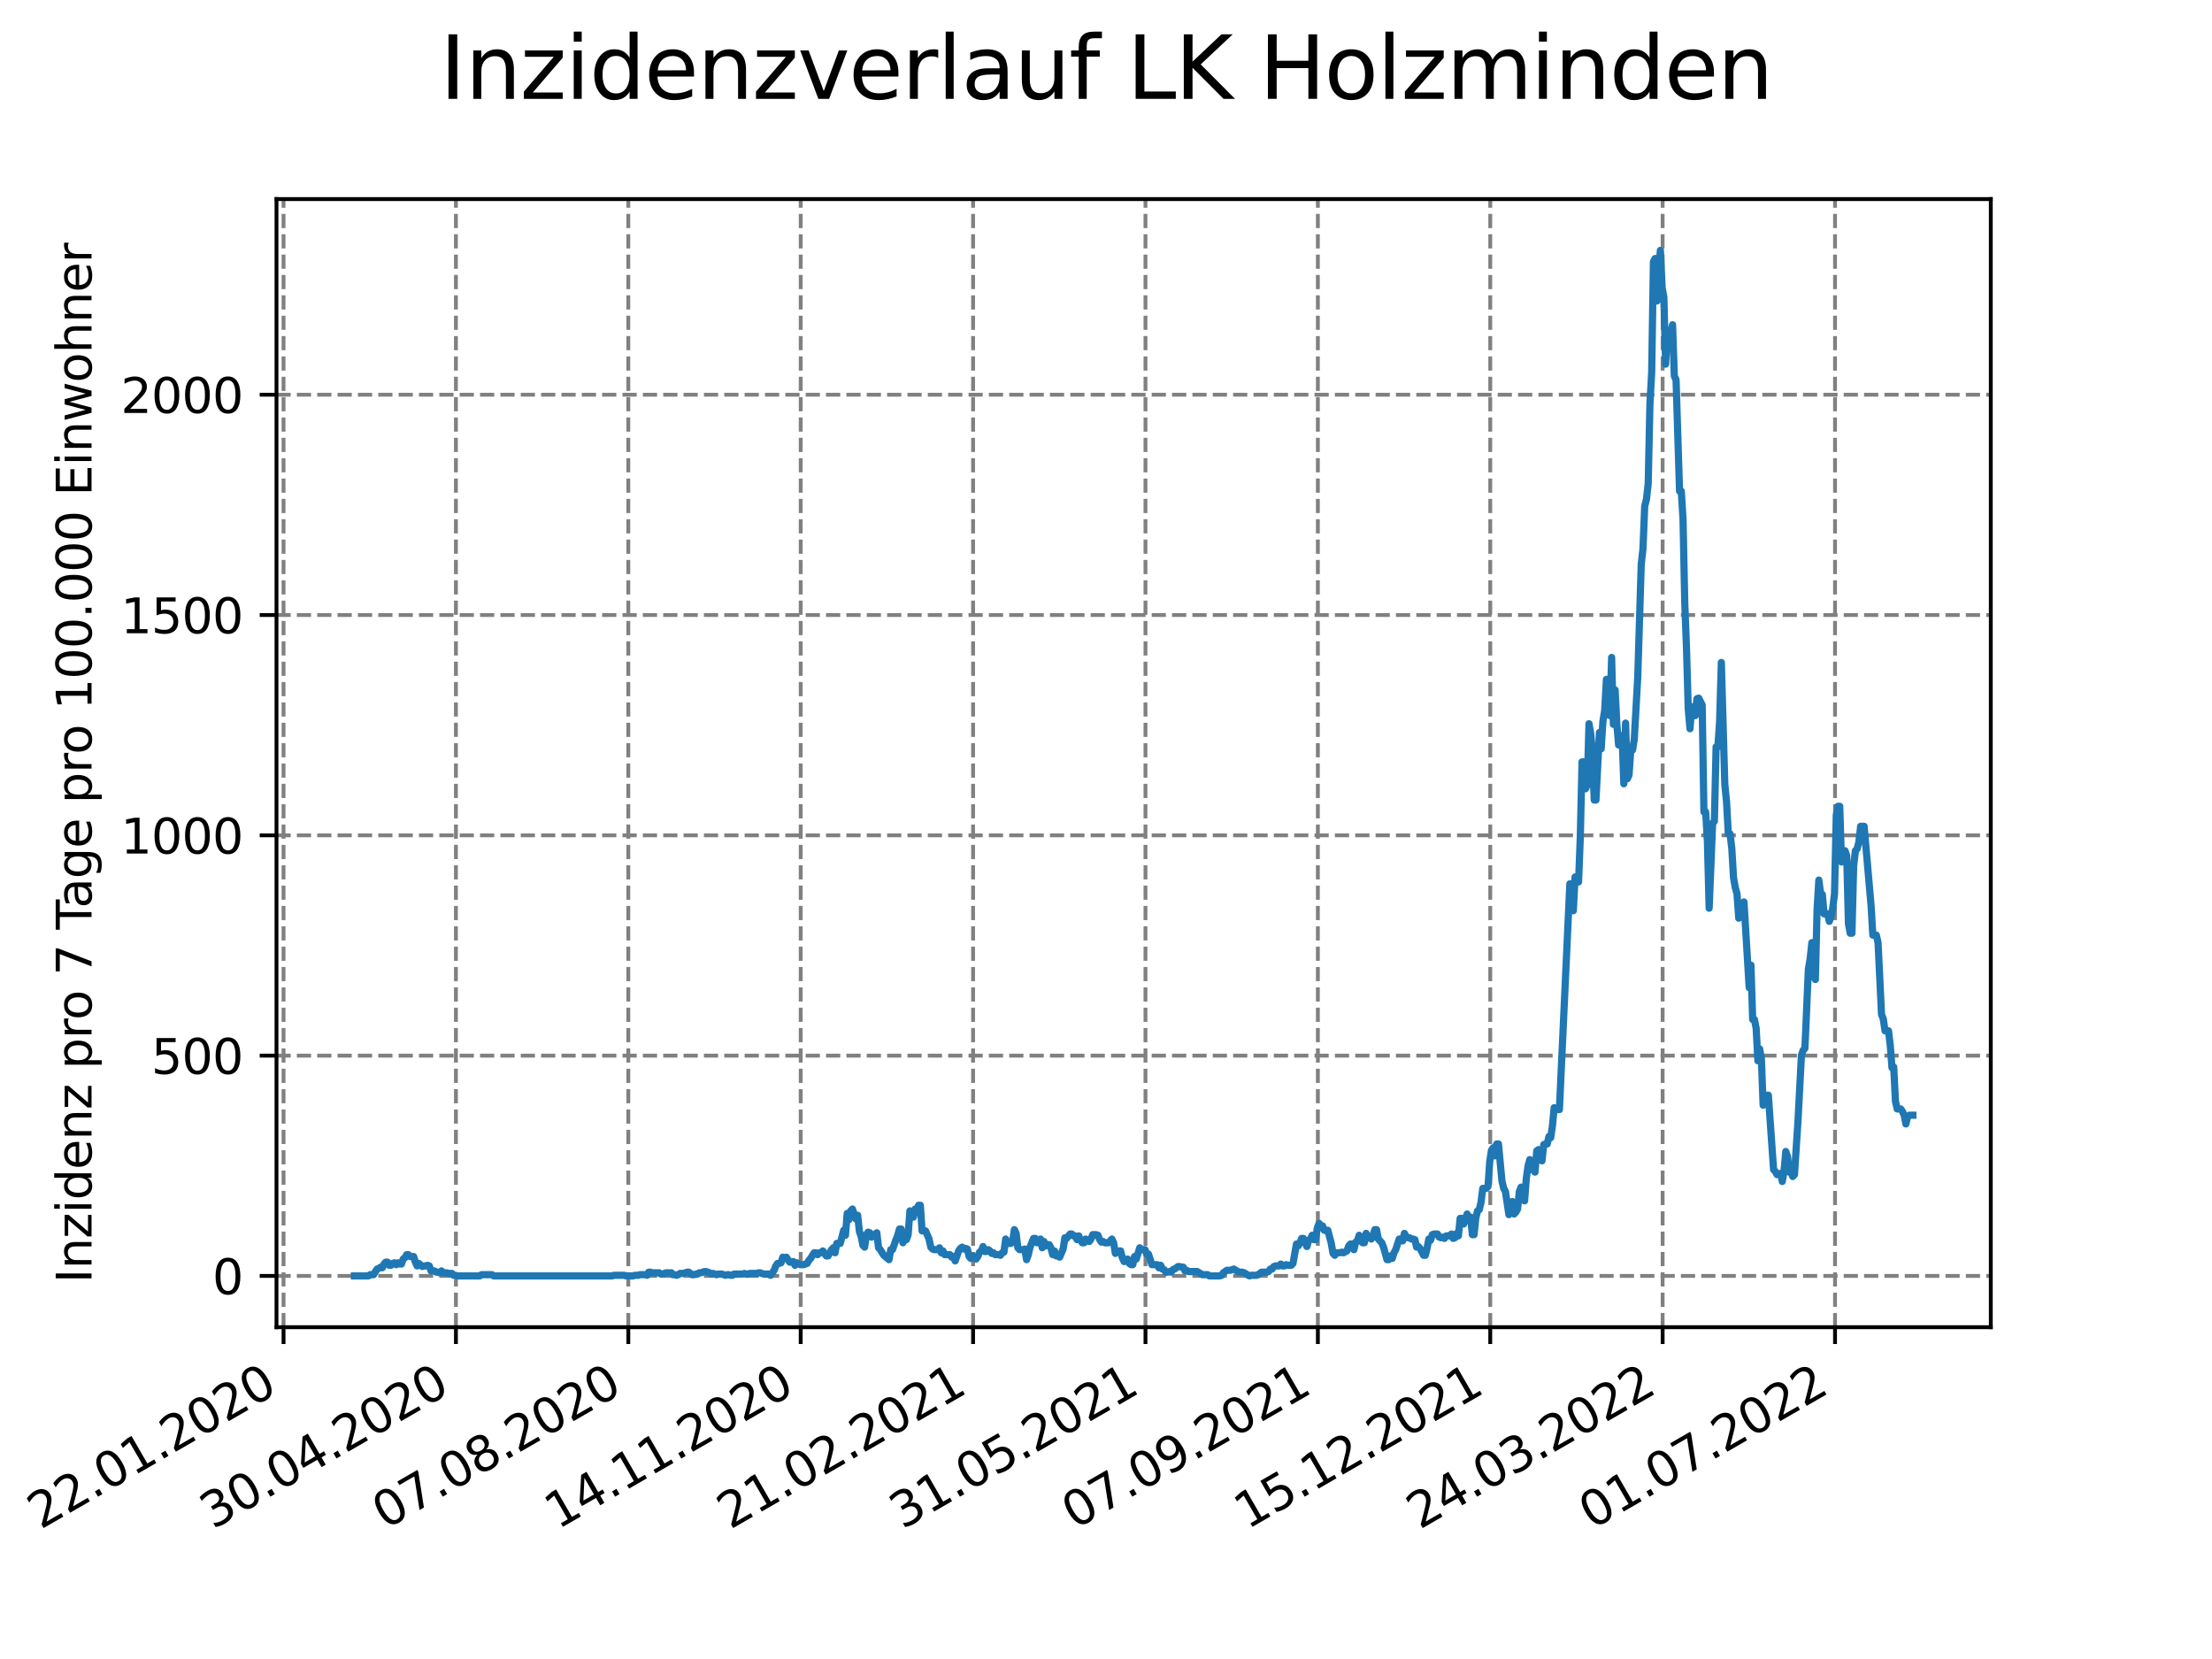 <?xml version="1.0" encoding="utf-8" standalone="no"?>
<!DOCTYPE svg PUBLIC "-//W3C//DTD SVG 1.1//EN"
  "http://www.w3.org/Graphics/SVG/1.1/DTD/svg11.dtd">
<svg xmlns:xlink="http://www.w3.org/1999/xlink" width="460.8pt" height="345.6pt" viewBox="0 0 460.8 345.6" xmlns="http://www.w3.org/2000/svg" version="1.1">
 <defs>
  <style type="text/css">*{stroke-linejoin: round; stroke-linecap: butt}</style>
 </defs>
 <g id="figure_1">
  <g id="patch_1">
   <path d="M 0 345.6 
L 460.8 345.6 
L 460.8 0 
L 0 0 
z
" style="fill: #ffffff"/>
  </g>
  <g id="axes_1">
   <g id="patch_2">
    <path d="M 57.6 276.48 
L 414.72 276.48 
L 414.72 41.472 
L 57.6 41.472 
z
" style="fill: #ffffff"/>
   </g>
   <g id="matplotlib.axis_1">
    <g id="xtick_1">
     <g id="line2d_1">
      <path d="M 59.066 276.48 
L 59.066 41.472 
" clip-path="url(#p70e7001f7c)" style="fill: none; stroke-dasharray: 2.96,1.28; stroke-dashoffset: 0; stroke: #808080; stroke-width: 0.8"/>
     </g>
     <g id="line2d_2">
      <defs>
       <path id="m2674a70d15" d="M 0 0 
L 0 3.5 
" style="stroke: #000000; stroke-width: 0.8"/>
      </defs>
      <g>
       <use xlink:href="#m2674a70d15" x="59.066" y="276.48" style="stroke: #000000; stroke-width: 0.8"/>
      </g>
     </g>
     <g id="text_1">
      <!-- 22.01.2020 -->
      <g transform="translate(8.441 318.689)rotate(-30)scale(0.1 -0.1)">
       <defs>
        <path id="DejaVuSans-32" d="M 1228 531 
L 3431 531 
L 3431 0 
L 469 0 
L 469 531 
Q 828 903 1448 1529 
Q 2069 2156 2228 2338 
Q 2531 2678 2651 2914 
Q 2772 3150 2772 3378 
Q 2772 3750 2511 3984 
Q 2250 4219 1831 4219 
Q 1534 4219 1204 4116 
Q 875 4013 500 3803 
L 500 4441 
Q 881 4594 1212 4672 
Q 1544 4750 1819 4750 
Q 2544 4750 2975 4387 
Q 3406 4025 3406 3419 
Q 3406 3131 3298 2873 
Q 3191 2616 2906 2266 
Q 2828 2175 2409 1742 
Q 1991 1309 1228 531 
z
" transform="scale(0.016)"/>
        <path id="DejaVuSans-2e" d="M 684 794 
L 1344 794 
L 1344 0 
L 684 0 
L 684 794 
z
" transform="scale(0.016)"/>
        <path id="DejaVuSans-30" d="M 2034 4250 
Q 1547 4250 1301 3770 
Q 1056 3291 1056 2328 
Q 1056 1369 1301 889 
Q 1547 409 2034 409 
Q 2525 409 2770 889 
Q 3016 1369 3016 2328 
Q 3016 3291 2770 3770 
Q 2525 4250 2034 4250 
z
M 2034 4750 
Q 2819 4750 3233 4129 
Q 3647 3509 3647 2328 
Q 3647 1150 3233 529 
Q 2819 -91 2034 -91 
Q 1250 -91 836 529 
Q 422 1150 422 2328 
Q 422 3509 836 4129 
Q 1250 4750 2034 4750 
z
" transform="scale(0.016)"/>
        <path id="DejaVuSans-31" d="M 794 531 
L 1825 531 
L 1825 4091 
L 703 3866 
L 703 4441 
L 1819 4666 
L 2450 4666 
L 2450 531 
L 3481 531 
L 3481 0 
L 794 0 
L 794 531 
z
" transform="scale(0.016)"/>
       </defs>
       <use xlink:href="#DejaVuSans-32"/>
       <use xlink:href="#DejaVuSans-32" x="63.623"/>
       <use xlink:href="#DejaVuSans-2e" x="127.246"/>
       <use xlink:href="#DejaVuSans-30" x="159.033"/>
       <use xlink:href="#DejaVuSans-31" x="222.656"/>
       <use xlink:href="#DejaVuSans-2e" x="286.279"/>
       <use xlink:href="#DejaVuSans-32" x="318.066"/>
       <use xlink:href="#DejaVuSans-30" x="381.689"/>
       <use xlink:href="#DejaVuSans-32" x="445.312"/>
       <use xlink:href="#DejaVuSans-30" x="508.936"/>
      </g>
     </g>
    </g>
    <g id="xtick_2">
     <g id="line2d_3">
      <path d="M 94.978 276.48 
L 94.978 41.472 
" clip-path="url(#p70e7001f7c)" style="fill: none; stroke-dasharray: 2.96,1.28; stroke-dashoffset: 0; stroke: #808080; stroke-width: 0.8"/>
     </g>
     <g id="line2d_4">
      <g>
       <use xlink:href="#m2674a70d15" x="94.978" y="276.48" style="stroke: #000000; stroke-width: 0.8"/>
      </g>
     </g>
     <g id="text_2">
      <!-- 30.04.2020 -->
      <g transform="translate(44.352 318.689)rotate(-30)scale(0.1 -0.1)">
       <defs>
        <path id="DejaVuSans-33" d="M 2597 2516 
Q 3050 2419 3304 2112 
Q 3559 1806 3559 1356 
Q 3559 666 3084 287 
Q 2609 -91 1734 -91 
Q 1441 -91 1130 -33 
Q 819 25 488 141 
L 488 750 
Q 750 597 1062 519 
Q 1375 441 1716 441 
Q 2309 441 2620 675 
Q 2931 909 2931 1356 
Q 2931 1769 2642 2001 
Q 2353 2234 1838 2234 
L 1294 2234 
L 1294 2753 
L 1863 2753 
Q 2328 2753 2575 2939 
Q 2822 3125 2822 3475 
Q 2822 3834 2567 4026 
Q 2313 4219 1838 4219 
Q 1578 4219 1281 4162 
Q 984 4106 628 3988 
L 628 4550 
Q 988 4650 1302 4700 
Q 1616 4750 1894 4750 
Q 2613 4750 3031 4423 
Q 3450 4097 3450 3541 
Q 3450 3153 3228 2886 
Q 3006 2619 2597 2516 
z
" transform="scale(0.016)"/>
        <path id="DejaVuSans-34" d="M 2419 4116 
L 825 1625 
L 2419 1625 
L 2419 4116 
z
M 2253 4666 
L 3047 4666 
L 3047 1625 
L 3713 1625 
L 3713 1100 
L 3047 1100 
L 3047 0 
L 2419 0 
L 2419 1100 
L 313 1100 
L 313 1709 
L 2253 4666 
z
" transform="scale(0.016)"/>
       </defs>
       <use xlink:href="#DejaVuSans-33"/>
       <use xlink:href="#DejaVuSans-30" x="63.623"/>
       <use xlink:href="#DejaVuSans-2e" x="127.246"/>
       <use xlink:href="#DejaVuSans-30" x="159.033"/>
       <use xlink:href="#DejaVuSans-34" x="222.656"/>
       <use xlink:href="#DejaVuSans-2e" x="286.279"/>
       <use xlink:href="#DejaVuSans-32" x="318.066"/>
       <use xlink:href="#DejaVuSans-30" x="381.689"/>
       <use xlink:href="#DejaVuSans-32" x="445.312"/>
       <use xlink:href="#DejaVuSans-30" x="508.936"/>
      </g>
     </g>
    </g>
    <g id="xtick_3">
     <g id="line2d_5">
      <path d="M 130.889 276.48 
L 130.889 41.472 
" clip-path="url(#p70e7001f7c)" style="fill: none; stroke-dasharray: 2.96,1.28; stroke-dashoffset: 0; stroke: #808080; stroke-width: 0.8"/>
     </g>
     <g id="line2d_6">
      <g>
       <use xlink:href="#m2674a70d15" x="130.889" y="276.48" style="stroke: #000000; stroke-width: 0.8"/>
      </g>
     </g>
     <g id="text_3">
      <!-- 07.08.2020 -->
      <g transform="translate(80.264 318.689)rotate(-30)scale(0.1 -0.1)">
       <defs>
        <path id="DejaVuSans-37" d="M 525 4666 
L 3525 4666 
L 3525 4397 
L 1831 0 
L 1172 0 
L 2766 4134 
L 525 4134 
L 525 4666 
z
" transform="scale(0.016)"/>
        <path id="DejaVuSans-38" d="M 2034 2216 
Q 1584 2216 1326 1975 
Q 1069 1734 1069 1313 
Q 1069 891 1326 650 
Q 1584 409 2034 409 
Q 2484 409 2743 651 
Q 3003 894 3003 1313 
Q 3003 1734 2745 1975 
Q 2488 2216 2034 2216 
z
M 1403 2484 
Q 997 2584 770 2862 
Q 544 3141 544 3541 
Q 544 4100 942 4425 
Q 1341 4750 2034 4750 
Q 2731 4750 3128 4425 
Q 3525 4100 3525 3541 
Q 3525 3141 3298 2862 
Q 3072 2584 2669 2484 
Q 3125 2378 3379 2068 
Q 3634 1759 3634 1313 
Q 3634 634 3220 271 
Q 2806 -91 2034 -91 
Q 1263 -91 848 271 
Q 434 634 434 1313 
Q 434 1759 690 2068 
Q 947 2378 1403 2484 
z
M 1172 3481 
Q 1172 3119 1398 2916 
Q 1625 2713 2034 2713 
Q 2441 2713 2670 2916 
Q 2900 3119 2900 3481 
Q 2900 3844 2670 4047 
Q 2441 4250 2034 4250 
Q 1625 4250 1398 4047 
Q 1172 3844 1172 3481 
z
" transform="scale(0.016)"/>
       </defs>
       <use xlink:href="#DejaVuSans-30"/>
       <use xlink:href="#DejaVuSans-37" x="63.623"/>
       <use xlink:href="#DejaVuSans-2e" x="127.246"/>
       <use xlink:href="#DejaVuSans-30" x="159.033"/>
       <use xlink:href="#DejaVuSans-38" x="222.656"/>
       <use xlink:href="#DejaVuSans-2e" x="286.279"/>
       <use xlink:href="#DejaVuSans-32" x="318.066"/>
       <use xlink:href="#DejaVuSans-30" x="381.689"/>
       <use xlink:href="#DejaVuSans-32" x="445.312"/>
       <use xlink:href="#DejaVuSans-30" x="508.936"/>
      </g>
     </g>
    </g>
    <g id="xtick_4">
     <g id="line2d_7">
      <path d="M 166.801 276.48 
L 166.801 41.472 
" clip-path="url(#p70e7001f7c)" style="fill: none; stroke-dasharray: 2.96,1.28; stroke-dashoffset: 0; stroke: #808080; stroke-width: 0.8"/>
     </g>
     <g id="line2d_8">
      <g>
       <use xlink:href="#m2674a70d15" x="166.801" y="276.48" style="stroke: #000000; stroke-width: 0.8"/>
      </g>
     </g>
     <g id="text_4">
      <!-- 14.11.2020 -->
      <g transform="translate(116.175 318.689)rotate(-30)scale(0.1 -0.1)">
       <use xlink:href="#DejaVuSans-31"/>
       <use xlink:href="#DejaVuSans-34" x="63.623"/>
       <use xlink:href="#DejaVuSans-2e" x="127.246"/>
       <use xlink:href="#DejaVuSans-31" x="159.033"/>
       <use xlink:href="#DejaVuSans-31" x="222.656"/>
       <use xlink:href="#DejaVuSans-2e" x="286.279"/>
       <use xlink:href="#DejaVuSans-32" x="318.066"/>
       <use xlink:href="#DejaVuSans-30" x="381.689"/>
       <use xlink:href="#DejaVuSans-32" x="445.312"/>
       <use xlink:href="#DejaVuSans-30" x="508.936"/>
      </g>
     </g>
    </g>
    <g id="xtick_5">
     <g id="line2d_9">
      <path d="M 202.712 276.48 
L 202.712 41.472 
" clip-path="url(#p70e7001f7c)" style="fill: none; stroke-dasharray: 2.96,1.28; stroke-dashoffset: 0; stroke: #808080; stroke-width: 0.8"/>
     </g>
     <g id="line2d_10">
      <g>
       <use xlink:href="#m2674a70d15" x="202.712" y="276.48" style="stroke: #000000; stroke-width: 0.8"/>
      </g>
     </g>
     <g id="text_5">
      <!-- 21.02.2021 -->
      <g transform="translate(152.087 318.689)rotate(-30)scale(0.1 -0.1)">
       <use xlink:href="#DejaVuSans-32"/>
       <use xlink:href="#DejaVuSans-31" x="63.623"/>
       <use xlink:href="#DejaVuSans-2e" x="127.246"/>
       <use xlink:href="#DejaVuSans-30" x="159.033"/>
       <use xlink:href="#DejaVuSans-32" x="222.656"/>
       <use xlink:href="#DejaVuSans-2e" x="286.279"/>
       <use xlink:href="#DejaVuSans-32" x="318.066"/>
       <use xlink:href="#DejaVuSans-30" x="381.689"/>
       <use xlink:href="#DejaVuSans-32" x="445.312"/>
       <use xlink:href="#DejaVuSans-31" x="508.936"/>
      </g>
     </g>
    </g>
    <g id="xtick_6">
     <g id="line2d_11">
      <path d="M 238.624 276.48 
L 238.624 41.472 
" clip-path="url(#p70e7001f7c)" style="fill: none; stroke-dasharray: 2.96,1.28; stroke-dashoffset: 0; stroke: #808080; stroke-width: 0.8"/>
     </g>
     <g id="line2d_12">
      <g>
       <use xlink:href="#m2674a70d15" x="238.624" y="276.48" style="stroke: #000000; stroke-width: 0.8"/>
      </g>
     </g>
     <g id="text_6">
      <!-- 31.05.2021 -->
      <g transform="translate(187.998 318.689)rotate(-30)scale(0.1 -0.1)">
       <defs>
        <path id="DejaVuSans-35" d="M 691 4666 
L 3169 4666 
L 3169 4134 
L 1269 4134 
L 1269 2991 
Q 1406 3038 1543 3061 
Q 1681 3084 1819 3084 
Q 2600 3084 3056 2656 
Q 3513 2228 3513 1497 
Q 3513 744 3044 326 
Q 2575 -91 1722 -91 
Q 1428 -91 1123 -41 
Q 819 9 494 109 
L 494 744 
Q 775 591 1075 516 
Q 1375 441 1709 441 
Q 2250 441 2565 725 
Q 2881 1009 2881 1497 
Q 2881 1984 2565 2268 
Q 2250 2553 1709 2553 
Q 1456 2553 1204 2497 
Q 953 2441 691 2322 
L 691 4666 
z
" transform="scale(0.016)"/>
       </defs>
       <use xlink:href="#DejaVuSans-33"/>
       <use xlink:href="#DejaVuSans-31" x="63.623"/>
       <use xlink:href="#DejaVuSans-2e" x="127.246"/>
       <use xlink:href="#DejaVuSans-30" x="159.033"/>
       <use xlink:href="#DejaVuSans-35" x="222.656"/>
       <use xlink:href="#DejaVuSans-2e" x="286.279"/>
       <use xlink:href="#DejaVuSans-32" x="318.066"/>
       <use xlink:href="#DejaVuSans-30" x="381.689"/>
       <use xlink:href="#DejaVuSans-32" x="445.312"/>
       <use xlink:href="#DejaVuSans-31" x="508.936"/>
      </g>
     </g>
    </g>
    <g id="xtick_7">
     <g id="line2d_13">
      <path d="M 274.535 276.48 
L 274.535 41.472 
" clip-path="url(#p70e7001f7c)" style="fill: none; stroke-dasharray: 2.96,1.28; stroke-dashoffset: 0; stroke: #808080; stroke-width: 0.8"/>
     </g>
     <g id="line2d_14">
      <g>
       <use xlink:href="#m2674a70d15" x="274.535" y="276.48" style="stroke: #000000; stroke-width: 0.8"/>
      </g>
     </g>
     <g id="text_7">
      <!-- 07.09.2021 -->
      <g transform="translate(223.91 318.689)rotate(-30)scale(0.1 -0.1)">
       <defs>
        <path id="DejaVuSans-39" d="M 703 97 
L 703 672 
Q 941 559 1184 500 
Q 1428 441 1663 441 
Q 2288 441 2617 861 
Q 2947 1281 2994 2138 
Q 2813 1869 2534 1725 
Q 2256 1581 1919 1581 
Q 1219 1581 811 2004 
Q 403 2428 403 3163 
Q 403 3881 828 4315 
Q 1253 4750 1959 4750 
Q 2769 4750 3195 4129 
Q 3622 3509 3622 2328 
Q 3622 1225 3098 567 
Q 2575 -91 1691 -91 
Q 1453 -91 1209 -44 
Q 966 3 703 97 
z
M 1959 2075 
Q 2384 2075 2632 2365 
Q 2881 2656 2881 3163 
Q 2881 3666 2632 3958 
Q 2384 4250 1959 4250 
Q 1534 4250 1286 3958 
Q 1038 3666 1038 3163 
Q 1038 2656 1286 2365 
Q 1534 2075 1959 2075 
z
" transform="scale(0.016)"/>
       </defs>
       <use xlink:href="#DejaVuSans-30"/>
       <use xlink:href="#DejaVuSans-37" x="63.623"/>
       <use xlink:href="#DejaVuSans-2e" x="127.246"/>
       <use xlink:href="#DejaVuSans-30" x="159.033"/>
       <use xlink:href="#DejaVuSans-39" x="222.656"/>
       <use xlink:href="#DejaVuSans-2e" x="286.279"/>
       <use xlink:href="#DejaVuSans-32" x="318.066"/>
       <use xlink:href="#DejaVuSans-30" x="381.689"/>
       <use xlink:href="#DejaVuSans-32" x="445.312"/>
       <use xlink:href="#DejaVuSans-31" x="508.936"/>
      </g>
     </g>
    </g>
    <g id="xtick_8">
     <g id="line2d_15">
      <path d="M 310.447 276.48 
L 310.447 41.472 
" clip-path="url(#p70e7001f7c)" style="fill: none; stroke-dasharray: 2.96,1.28; stroke-dashoffset: 0; stroke: #808080; stroke-width: 0.8"/>
     </g>
     <g id="line2d_16">
      <g>
       <use xlink:href="#m2674a70d15" x="310.447" y="276.48" style="stroke: #000000; stroke-width: 0.8"/>
      </g>
     </g>
     <g id="text_8">
      <!-- 15.12.2021 -->
      <g transform="translate(259.821 318.689)rotate(-30)scale(0.1 -0.1)">
       <use xlink:href="#DejaVuSans-31"/>
       <use xlink:href="#DejaVuSans-35" x="63.623"/>
       <use xlink:href="#DejaVuSans-2e" x="127.246"/>
       <use xlink:href="#DejaVuSans-31" x="159.033"/>
       <use xlink:href="#DejaVuSans-32" x="222.656"/>
       <use xlink:href="#DejaVuSans-2e" x="286.279"/>
       <use xlink:href="#DejaVuSans-32" x="318.066"/>
       <use xlink:href="#DejaVuSans-30" x="381.689"/>
       <use xlink:href="#DejaVuSans-32" x="445.312"/>
       <use xlink:href="#DejaVuSans-31" x="508.936"/>
      </g>
     </g>
    </g>
    <g id="xtick_9">
     <g id="line2d_17">
      <path d="M 346.358 276.48 
L 346.358 41.472 
" clip-path="url(#p70e7001f7c)" style="fill: none; stroke-dasharray: 2.96,1.28; stroke-dashoffset: 0; stroke: #808080; stroke-width: 0.8"/>
     </g>
     <g id="line2d_18">
      <g>
       <use xlink:href="#m2674a70d15" x="346.358" y="276.48" style="stroke: #000000; stroke-width: 0.8"/>
      </g>
     </g>
     <g id="text_9">
      <!-- 24.03.2022 -->
      <g transform="translate(295.733 318.689)rotate(-30)scale(0.1 -0.1)">
       <use xlink:href="#DejaVuSans-32"/>
       <use xlink:href="#DejaVuSans-34" x="63.623"/>
       <use xlink:href="#DejaVuSans-2e" x="127.246"/>
       <use xlink:href="#DejaVuSans-30" x="159.033"/>
       <use xlink:href="#DejaVuSans-33" x="222.656"/>
       <use xlink:href="#DejaVuSans-2e" x="286.279"/>
       <use xlink:href="#DejaVuSans-32" x="318.066"/>
       <use xlink:href="#DejaVuSans-30" x="381.689"/>
       <use xlink:href="#DejaVuSans-32" x="445.312"/>
       <use xlink:href="#DejaVuSans-32" x="508.936"/>
      </g>
     </g>
    </g>
    <g id="xtick_10">
     <g id="line2d_19">
      <path d="M 382.27 276.48 
L 382.27 41.472 
" clip-path="url(#p70e7001f7c)" style="fill: none; stroke-dasharray: 2.96,1.28; stroke-dashoffset: 0; stroke: #808080; stroke-width: 0.8"/>
     </g>
     <g id="line2d_20">
      <g>
       <use xlink:href="#m2674a70d15" x="382.27" y="276.48" style="stroke: #000000; stroke-width: 0.8"/>
      </g>
     </g>
     <g id="text_10">
      <!-- 01.07.2022 -->
      <g transform="translate(331.644 318.689)rotate(-30)scale(0.1 -0.1)">
       <use xlink:href="#DejaVuSans-30"/>
       <use xlink:href="#DejaVuSans-31" x="63.623"/>
       <use xlink:href="#DejaVuSans-2e" x="127.246"/>
       <use xlink:href="#DejaVuSans-30" x="159.033"/>
       <use xlink:href="#DejaVuSans-37" x="222.656"/>
       <use xlink:href="#DejaVuSans-2e" x="286.279"/>
       <use xlink:href="#DejaVuSans-32" x="318.066"/>
       <use xlink:href="#DejaVuSans-30" x="381.689"/>
       <use xlink:href="#DejaVuSans-32" x="445.312"/>
       <use xlink:href="#DejaVuSans-32" x="508.936"/>
      </g>
     </g>
    </g>
   </g>
   <g id="matplotlib.axis_2">
    <g id="ytick_1">
     <g id="line2d_21">
      <path d="M 57.6 265.798 
L 414.72 265.798 
" clip-path="url(#p70e7001f7c)" style="fill: none; stroke-dasharray: 2.96,1.28; stroke-dashoffset: 0; stroke: #808080; stroke-width: 0.8"/>
     </g>
     <g id="line2d_22">
      <defs>
       <path id="me407c7b1d2" d="M 0 0 
L -3.5 0 
" style="stroke: #000000; stroke-width: 0.8"/>
      </defs>
      <g>
       <use xlink:href="#me407c7b1d2" x="57.6" y="265.798" style="stroke: #000000; stroke-width: 0.8"/>
      </g>
     </g>
     <g id="text_11">
      <!-- 0 -->
      <g transform="translate(44.237 269.597)scale(0.1 -0.1)">
       <use xlink:href="#DejaVuSans-30"/>
      </g>
     </g>
    </g>
    <g id="ytick_2">
     <g id="line2d_23">
      <path d="M 57.6 219.905 
L 414.72 219.905 
" clip-path="url(#p70e7001f7c)" style="fill: none; stroke-dasharray: 2.96,1.28; stroke-dashoffset: 0; stroke: #808080; stroke-width: 0.8"/>
     </g>
     <g id="line2d_24">
      <g>
       <use xlink:href="#me407c7b1d2" x="57.6" y="219.905" style="stroke: #000000; stroke-width: 0.8"/>
      </g>
     </g>
     <g id="text_12">
      <!-- 500 -->
      <g transform="translate(31.512 223.704)scale(0.1 -0.1)">
       <use xlink:href="#DejaVuSans-35"/>
       <use xlink:href="#DejaVuSans-30" x="63.623"/>
       <use xlink:href="#DejaVuSans-30" x="127.246"/>
      </g>
     </g>
    </g>
    <g id="ytick_3">
     <g id="line2d_25">
      <path d="M 57.6 174.012 
L 414.72 174.012 
" clip-path="url(#p70e7001f7c)" style="fill: none; stroke-dasharray: 2.96,1.28; stroke-dashoffset: 0; stroke: #808080; stroke-width: 0.8"/>
     </g>
     <g id="line2d_26">
      <g>
       <use xlink:href="#me407c7b1d2" x="57.6" y="174.012" style="stroke: #000000; stroke-width: 0.8"/>
      </g>
     </g>
     <g id="text_13">
      <!-- 1000 -->
      <g transform="translate(25.15 177.811)scale(0.1 -0.1)">
       <use xlink:href="#DejaVuSans-31"/>
       <use xlink:href="#DejaVuSans-30" x="63.623"/>
       <use xlink:href="#DejaVuSans-30" x="127.246"/>
       <use xlink:href="#DejaVuSans-30" x="190.869"/>
      </g>
     </g>
    </g>
    <g id="ytick_4">
     <g id="line2d_27">
      <path d="M 57.6 128.119 
L 414.72 128.119 
" clip-path="url(#p70e7001f7c)" style="fill: none; stroke-dasharray: 2.96,1.28; stroke-dashoffset: 0; stroke: #808080; stroke-width: 0.8"/>
     </g>
     <g id="line2d_28">
      <g>
       <use xlink:href="#me407c7b1d2" x="57.6" y="128.119" style="stroke: #000000; stroke-width: 0.8"/>
      </g>
     </g>
     <g id="text_14">
      <!-- 1500 -->
      <g transform="translate(25.15 131.918)scale(0.1 -0.1)">
       <use xlink:href="#DejaVuSans-31"/>
       <use xlink:href="#DejaVuSans-35" x="63.623"/>
       <use xlink:href="#DejaVuSans-30" x="127.246"/>
       <use xlink:href="#DejaVuSans-30" x="190.869"/>
      </g>
     </g>
    </g>
    <g id="ytick_5">
     <g id="line2d_29">
      <path d="M 57.6 82.226 
L 414.72 82.226 
" clip-path="url(#p70e7001f7c)" style="fill: none; stroke-dasharray: 2.96,1.28; stroke-dashoffset: 0; stroke: #808080; stroke-width: 0.8"/>
     </g>
     <g id="line2d_30">
      <g>
       <use xlink:href="#me407c7b1d2" x="57.6" y="82.226" style="stroke: #000000; stroke-width: 0.8"/>
      </g>
     </g>
     <g id="text_15">
      <!-- 2000 -->
      <g transform="translate(25.15 86.025)scale(0.1 -0.1)">
       <use xlink:href="#DejaVuSans-32"/>
       <use xlink:href="#DejaVuSans-30" x="63.623"/>
       <use xlink:href="#DejaVuSans-30" x="127.246"/>
       <use xlink:href="#DejaVuSans-30" x="190.869"/>
      </g>
     </g>
    </g>
    <g id="text_16">
     <!-- Inzidenz pro 7 Tage pro 100.000 Einwohner -->
     <g transform="translate(19.07 267.301)rotate(-90)scale(0.1 -0.1)">
      <defs>
       <path id="DejaVuSans-49" d="M 628 4666 
L 1259 4666 
L 1259 0 
L 628 0 
L 628 4666 
z
" transform="scale(0.016)"/>
       <path id="DejaVuSans-6e" d="M 3513 2113 
L 3513 0 
L 2938 0 
L 2938 2094 
Q 2938 2591 2744 2837 
Q 2550 3084 2163 3084 
Q 1697 3084 1428 2787 
Q 1159 2491 1159 1978 
L 1159 0 
L 581 0 
L 581 3500 
L 1159 3500 
L 1159 2956 
Q 1366 3272 1645 3428 
Q 1925 3584 2291 3584 
Q 2894 3584 3203 3211 
Q 3513 2838 3513 2113 
z
" transform="scale(0.016)"/>
       <path id="DejaVuSans-7a" d="M 353 3500 
L 3084 3500 
L 3084 2975 
L 922 459 
L 3084 459 
L 3084 0 
L 275 0 
L 275 525 
L 2438 3041 
L 353 3041 
L 353 3500 
z
" transform="scale(0.016)"/>
       <path id="DejaVuSans-69" d="M 603 3500 
L 1178 3500 
L 1178 0 
L 603 0 
L 603 3500 
z
M 603 4863 
L 1178 4863 
L 1178 4134 
L 603 4134 
L 603 4863 
z
" transform="scale(0.016)"/>
       <path id="DejaVuSans-64" d="M 2906 2969 
L 2906 4863 
L 3481 4863 
L 3481 0 
L 2906 0 
L 2906 525 
Q 2725 213 2448 61 
Q 2172 -91 1784 -91 
Q 1150 -91 751 415 
Q 353 922 353 1747 
Q 353 2572 751 3078 
Q 1150 3584 1784 3584 
Q 2172 3584 2448 3432 
Q 2725 3281 2906 2969 
z
M 947 1747 
Q 947 1113 1208 752 
Q 1469 391 1925 391 
Q 2381 391 2643 752 
Q 2906 1113 2906 1747 
Q 2906 2381 2643 2742 
Q 2381 3103 1925 3103 
Q 1469 3103 1208 2742 
Q 947 2381 947 1747 
z
" transform="scale(0.016)"/>
       <path id="DejaVuSans-65" d="M 3597 1894 
L 3597 1613 
L 953 1613 
Q 991 1019 1311 708 
Q 1631 397 2203 397 
Q 2534 397 2845 478 
Q 3156 559 3463 722 
L 3463 178 
Q 3153 47 2828 -22 
Q 2503 -91 2169 -91 
Q 1331 -91 842 396 
Q 353 884 353 1716 
Q 353 2575 817 3079 
Q 1281 3584 2069 3584 
Q 2775 3584 3186 3129 
Q 3597 2675 3597 1894 
z
M 3022 2063 
Q 3016 2534 2758 2815 
Q 2500 3097 2075 3097 
Q 1594 3097 1305 2825 
Q 1016 2553 972 2059 
L 3022 2063 
z
" transform="scale(0.016)"/>
       <path id="DejaVuSans-20" transform="scale(0.016)"/>
       <path id="DejaVuSans-70" d="M 1159 525 
L 1159 -1331 
L 581 -1331 
L 581 3500 
L 1159 3500 
L 1159 2969 
Q 1341 3281 1617 3432 
Q 1894 3584 2278 3584 
Q 2916 3584 3314 3078 
Q 3713 2572 3713 1747 
Q 3713 922 3314 415 
Q 2916 -91 2278 -91 
Q 1894 -91 1617 61 
Q 1341 213 1159 525 
z
M 3116 1747 
Q 3116 2381 2855 2742 
Q 2594 3103 2138 3103 
Q 1681 3103 1420 2742 
Q 1159 2381 1159 1747 
Q 1159 1113 1420 752 
Q 1681 391 2138 391 
Q 2594 391 2855 752 
Q 3116 1113 3116 1747 
z
" transform="scale(0.016)"/>
       <path id="DejaVuSans-72" d="M 2631 2963 
Q 2534 3019 2420 3045 
Q 2306 3072 2169 3072 
Q 1681 3072 1420 2755 
Q 1159 2438 1159 1844 
L 1159 0 
L 581 0 
L 581 3500 
L 1159 3500 
L 1159 2956 
Q 1341 3275 1631 3429 
Q 1922 3584 2338 3584 
Q 2397 3584 2469 3576 
Q 2541 3569 2628 3553 
L 2631 2963 
z
" transform="scale(0.016)"/>
       <path id="DejaVuSans-6f" d="M 1959 3097 
Q 1497 3097 1228 2736 
Q 959 2375 959 1747 
Q 959 1119 1226 758 
Q 1494 397 1959 397 
Q 2419 397 2687 759 
Q 2956 1122 2956 1747 
Q 2956 2369 2687 2733 
Q 2419 3097 1959 3097 
z
M 1959 3584 
Q 2709 3584 3137 3096 
Q 3566 2609 3566 1747 
Q 3566 888 3137 398 
Q 2709 -91 1959 -91 
Q 1206 -91 779 398 
Q 353 888 353 1747 
Q 353 2609 779 3096 
Q 1206 3584 1959 3584 
z
" transform="scale(0.016)"/>
       <path id="DejaVuSans-54" d="M -19 4666 
L 3928 4666 
L 3928 4134 
L 2272 4134 
L 2272 0 
L 1638 0 
L 1638 4134 
L -19 4134 
L -19 4666 
z
" transform="scale(0.016)"/>
       <path id="DejaVuSans-61" d="M 2194 1759 
Q 1497 1759 1228 1600 
Q 959 1441 959 1056 
Q 959 750 1161 570 
Q 1363 391 1709 391 
Q 2188 391 2477 730 
Q 2766 1069 2766 1631 
L 2766 1759 
L 2194 1759 
z
M 3341 1997 
L 3341 0 
L 2766 0 
L 2766 531 
Q 2569 213 2275 61 
Q 1981 -91 1556 -91 
Q 1019 -91 701 211 
Q 384 513 384 1019 
Q 384 1609 779 1909 
Q 1175 2209 1959 2209 
L 2766 2209 
L 2766 2266 
Q 2766 2663 2505 2880 
Q 2244 3097 1772 3097 
Q 1472 3097 1187 3025 
Q 903 2953 641 2809 
L 641 3341 
Q 956 3463 1253 3523 
Q 1550 3584 1831 3584 
Q 2591 3584 2966 3190 
Q 3341 2797 3341 1997 
z
" transform="scale(0.016)"/>
       <path id="DejaVuSans-67" d="M 2906 1791 
Q 2906 2416 2648 2759 
Q 2391 3103 1925 3103 
Q 1463 3103 1205 2759 
Q 947 2416 947 1791 
Q 947 1169 1205 825 
Q 1463 481 1925 481 
Q 2391 481 2648 825 
Q 2906 1169 2906 1791 
z
M 3481 434 
Q 3481 -459 3084 -895 
Q 2688 -1331 1869 -1331 
Q 1566 -1331 1297 -1286 
Q 1028 -1241 775 -1147 
L 775 -588 
Q 1028 -725 1275 -790 
Q 1522 -856 1778 -856 
Q 2344 -856 2625 -561 
Q 2906 -266 2906 331 
L 2906 616 
Q 2728 306 2450 153 
Q 2172 0 1784 0 
Q 1141 0 747 490 
Q 353 981 353 1791 
Q 353 2603 747 3093 
Q 1141 3584 1784 3584 
Q 2172 3584 2450 3431 
Q 2728 3278 2906 2969 
L 2906 3500 
L 3481 3500 
L 3481 434 
z
" transform="scale(0.016)"/>
       <path id="DejaVuSans-45" d="M 628 4666 
L 3578 4666 
L 3578 4134 
L 1259 4134 
L 1259 2753 
L 3481 2753 
L 3481 2222 
L 1259 2222 
L 1259 531 
L 3634 531 
L 3634 0 
L 628 0 
L 628 4666 
z
" transform="scale(0.016)"/>
       <path id="DejaVuSans-77" d="M 269 3500 
L 844 3500 
L 1563 769 
L 2278 3500 
L 2956 3500 
L 3675 769 
L 4391 3500 
L 4966 3500 
L 4050 0 
L 3372 0 
L 2619 2869 
L 1863 0 
L 1184 0 
L 269 3500 
z
" transform="scale(0.016)"/>
       <path id="DejaVuSans-68" d="M 3513 2113 
L 3513 0 
L 2938 0 
L 2938 2094 
Q 2938 2591 2744 2837 
Q 2550 3084 2163 3084 
Q 1697 3084 1428 2787 
Q 1159 2491 1159 1978 
L 1159 0 
L 581 0 
L 581 4863 
L 1159 4863 
L 1159 2956 
Q 1366 3272 1645 3428 
Q 1925 3584 2291 3584 
Q 2894 3584 3203 3211 
Q 3513 2838 3513 2113 
z
" transform="scale(0.016)"/>
      </defs>
      <use xlink:href="#DejaVuSans-49"/>
      <use xlink:href="#DejaVuSans-6e" x="29.492"/>
      <use xlink:href="#DejaVuSans-7a" x="92.871"/>
      <use xlink:href="#DejaVuSans-69" x="145.361"/>
      <use xlink:href="#DejaVuSans-64" x="173.145"/>
      <use xlink:href="#DejaVuSans-65" x="236.621"/>
      <use xlink:href="#DejaVuSans-6e" x="298.145"/>
      <use xlink:href="#DejaVuSans-7a" x="361.523"/>
      <use xlink:href="#DejaVuSans-20" x="414.014"/>
      <use xlink:href="#DejaVuSans-70" x="445.801"/>
      <use xlink:href="#DejaVuSans-72" x="509.277"/>
      <use xlink:href="#DejaVuSans-6f" x="548.141"/>
      <use xlink:href="#DejaVuSans-20" x="609.322"/>
      <use xlink:href="#DejaVuSans-37" x="641.109"/>
      <use xlink:href="#DejaVuSans-20" x="704.732"/>
      <use xlink:href="#DejaVuSans-54" x="736.52"/>
      <use xlink:href="#DejaVuSans-61" x="781.104"/>
      <use xlink:href="#DejaVuSans-67" x="842.383"/>
      <use xlink:href="#DejaVuSans-65" x="905.859"/>
      <use xlink:href="#DejaVuSans-20" x="967.383"/>
      <use xlink:href="#DejaVuSans-70" x="999.17"/>
      <use xlink:href="#DejaVuSans-72" x="1062.646"/>
      <use xlink:href="#DejaVuSans-6f" x="1101.51"/>
      <use xlink:href="#DejaVuSans-20" x="1162.691"/>
      <use xlink:href="#DejaVuSans-31" x="1194.479"/>
      <use xlink:href="#DejaVuSans-30" x="1258.102"/>
      <use xlink:href="#DejaVuSans-30" x="1321.725"/>
      <use xlink:href="#DejaVuSans-2e" x="1385.348"/>
      <use xlink:href="#DejaVuSans-30" x="1417.135"/>
      <use xlink:href="#DejaVuSans-30" x="1480.758"/>
      <use xlink:href="#DejaVuSans-30" x="1544.381"/>
      <use xlink:href="#DejaVuSans-20" x="1608.004"/>
      <use xlink:href="#DejaVuSans-45" x="1639.791"/>
      <use xlink:href="#DejaVuSans-69" x="1702.975"/>
      <use xlink:href="#DejaVuSans-6e" x="1730.758"/>
      <use xlink:href="#DejaVuSans-77" x="1794.137"/>
      <use xlink:href="#DejaVuSans-6f" x="1875.924"/>
      <use xlink:href="#DejaVuSans-68" x="1937.105"/>
      <use xlink:href="#DejaVuSans-6e" x="2000.484"/>
      <use xlink:href="#DejaVuSans-65" x="2063.863"/>
      <use xlink:href="#DejaVuSans-72" x="2125.387"/>
     </g>
    </g>
   </g>
   <g id="line2d_31">
    <path d="M 73.833 265.798 
L 76.735 265.798 
L 77.097 265.537 
L 77.823 265.537 
L 78.548 264.365 
L 78.911 264.235 
L 79.274 263.974 
L 79.637 264.104 
L 79.999 263.323 
L 80.362 262.932 
L 80.725 262.932 
L 81.088 263.583 
L 81.45 263.583 
L 81.813 263.192 
L 82.176 263.062 
L 82.539 263.453 
L 82.901 263.062 
L 83.264 263.323 
L 83.627 263.323 
L 83.99 262.281 
L 84.352 262.02 
L 84.715 261.369 
L 85.078 261.369 
L 85.44 261.759 
L 86.166 261.759 
L 86.529 262.932 
L 86.891 263.713 
L 87.254 263.192 
L 87.98 263.844 
L 88.342 263.713 
L 88.705 263.713 
L 89.068 263.583 
L 89.431 263.713 
L 89.793 264.756 
L 90.519 264.756 
L 90.882 265.016 
L 91.244 265.016 
L 91.607 265.146 
L 91.97 264.756 
L 92.333 265.146 
L 93.058 265.146 
L 93.421 265.277 
L 94.146 265.277 
L 94.509 265.668 
L 94.872 265.668 
L 95.235 265.798 
L 99.95 265.798 
L 100.313 265.537 
L 102.489 265.537 
L 102.852 265.798 
L 127.519 265.798 
L 127.881 265.668 
L 130.058 265.668 
L 130.421 265.798 
L 131.872 265.798 
L 132.234 265.668 
L 132.96 265.668 
L 133.322 265.537 
L 134.411 265.537 
L 134.773 265.668 
L 135.136 265.016 
L 135.499 265.016 
L 135.862 265.146 
L 137.313 265.146 
L 137.675 265.407 
L 138.038 265.407 
L 138.764 265.146 
L 139.852 265.146 
L 140.215 265.537 
L 140.577 265.537 
L 140.94 265.668 
L 141.303 265.537 
L 141.666 265.277 
L 142.391 265.277 
L 143.117 265.016 
L 143.479 265.016 
L 144.205 265.537 
L 144.568 265.537 
L 144.93 265.407 
L 145.293 265.407 
L 145.656 265.146 
L 146.018 265.146 
L 146.744 264.886 
L 147.107 264.886 
L 147.832 265.146 
L 148.195 265.407 
L 148.558 265.277 
L 149.283 265.537 
L 149.646 265.407 
L 150.371 265.407 
L 151.097 265.668 
L 151.46 265.537 
L 151.822 265.537 
L 152.185 265.668 
L 152.548 265.668 
L 152.911 265.407 
L 154.724 265.407 
L 155.087 265.277 
L 155.45 265.407 
L 155.813 265.407 
L 156.175 265.277 
L 157.626 265.277 
L 157.989 265.146 
L 158.352 265.146 
L 159.077 265.407 
L 160.165 265.407 
L 160.528 265.668 
L 161.254 264.625 
L 161.616 263.713 
L 161.979 263.192 
L 162.342 263.192 
L 162.705 263.062 
L 163.067 261.89 
L 163.43 262.15 
L 163.793 261.89 
L 164.518 262.932 
L 164.881 262.932 
L 165.244 262.802 
L 165.607 263.583 
L 165.969 263.062 
L 166.695 263.453 
L 167.42 263.453 
L 168.146 263.192 
L 168.509 262.541 
L 168.871 262.15 
L 169.597 260.978 
L 169.959 260.978 
L 170.322 261.369 
L 170.685 260.978 
L 171.048 260.978 
L 171.41 260.587 
L 172.136 261.629 
L 172.499 261.629 
L 173.224 260.326 
L 173.587 259.936 
L 173.95 260.978 
L 174.312 259.024 
L 175.038 259.024 
L 175.763 256.288 
L 176.126 257.33 
L 176.489 252.771 
L 176.852 254.073 
L 177.214 252.25 
L 177.577 251.859 
L 178.303 253.943 
L 178.665 253.162 
L 179.028 256.549 
L 179.391 257.591 
L 179.754 259.415 
L 180.116 259.805 
L 180.479 257.2 
L 180.842 256.679 
L 181.205 256.809 
L 181.567 257.721 
L 182.655 256.809 
L 183.018 259.936 
L 183.381 260.326 
L 184.106 261.499 
L 185.195 262.411 
L 185.557 260.326 
L 185.92 260.326 
L 186.646 258.242 
L 187.008 257.33 
L 187.371 256.028 
L 187.734 256.028 
L 188.097 258.893 
L 188.459 257.982 
L 188.822 258.242 
L 189.185 257.2 
L 189.548 252.25 
L 189.91 253.552 
L 190.273 253.552 
L 190.636 251.859 
L 190.999 252.119 
L 191.361 251.077 
L 191.724 251.077 
L 192.087 256.418 
L 192.812 256.418 
L 193.538 258.112 
L 193.9 259.805 
L 194.263 260.196 
L 194.626 260.326 
L 195.351 260.326 
L 195.714 259.936 
L 196.077 260.978 
L 196.44 260.587 
L 196.802 261.369 
L 197.891 261.369 
L 198.253 261.89 
L 198.616 261.759 
L 198.979 262.671 
L 199.704 260.587 
L 200.067 260.066 
L 200.43 259.805 
L 200.793 260.196 
L 201.155 260.066 
L 201.518 260.196 
L 201.881 261.759 
L 202.244 262.15 
L 202.606 261.629 
L 203.332 262.281 
L 203.695 261.759 
L 204.057 260.848 
L 204.42 260.587 
L 204.783 259.675 
L 205.146 260.717 
L 205.508 260.717 
L 205.871 260.326 
L 206.234 260.587 
L 206.596 261.108 
L 206.959 260.978 
L 207.322 261.369 
L 208.047 261.369 
L 208.41 261.499 
L 208.773 260.978 
L 209.136 260.848 
L 209.498 258.112 
L 209.861 259.024 
L 210.587 259.024 
L 210.949 258.633 
L 211.312 256.158 
L 211.675 256.939 
L 212.038 259.936 
L 212.4 260.326 
L 213.126 260.326 
L 213.489 260.196 
L 213.851 262.411 
L 214.214 261.369 
L 214.577 259.805 
L 215.302 257.982 
L 215.665 257.982 
L 216.028 258.893 
L 216.391 258.633 
L 216.753 258.112 
L 217.116 259.936 
L 217.479 258.633 
L 217.842 259.545 
L 218.204 259.284 
L 218.567 259.284 
L 218.93 259.936 
L 219.292 261.369 
L 219.655 260.587 
L 220.018 261.629 
L 220.381 261.629 
L 220.743 261.89 
L 221.469 260.196 
L 221.832 257.851 
L 222.194 257.982 
L 222.92 257.07 
L 223.283 257.07 
L 223.645 257.461 
L 224.008 257.461 
L 224.371 258.242 
L 224.734 257.461 
L 225.096 258.372 
L 225.459 258.893 
L 225.822 258.893 
L 226.185 258.112 
L 226.547 258.503 
L 226.91 258.633 
L 227.273 258.112 
L 227.636 257.2 
L 228.361 257.2 
L 228.724 257.33 
L 229.087 258.242 
L 229.449 258.763 
L 229.812 258.633 
L 230.175 258.893 
L 230.9 258.893 
L 231.626 258.112 
L 231.988 258.893 
L 232.351 261.108 
L 233.077 260.587 
L 233.439 260.587 
L 233.802 262.02 
L 234.165 262.802 
L 234.89 262.281 
L 235.253 263.192 
L 235.616 263.453 
L 235.979 263.453 
L 236.341 261.759 
L 236.704 262.281 
L 237.43 259.936 
L 237.792 260.326 
L 238.518 260.326 
L 238.881 261.238 
L 239.243 261.238 
L 239.969 263.453 
L 241.057 263.453 
L 241.42 264.104 
L 241.783 263.583 
L 242.145 264.365 
L 242.508 264.495 
L 242.871 265.016 
L 243.233 265.016 
L 243.596 264.886 
L 243.959 265.016 
L 244.322 264.495 
L 244.684 264.365 
L 245.41 263.844 
L 245.773 263.844 
L 246.135 263.974 
L 246.498 263.974 
L 246.861 264.756 
L 247.224 264.625 
L 247.586 264.886 
L 249.4 264.886 
L 250.488 265.537 
L 251.577 265.537 
L 251.939 265.798 
L 254.116 265.798 
L 254.478 265.668 
L 254.841 265.146 
L 255.567 264.625 
L 256.292 264.625 
L 257.018 264.365 
L 258.106 265.016 
L 258.831 265.016 
L 259.194 265.146 
L 260.282 265.798 
L 260.645 265.668 
L 261.733 265.668 
L 262.096 265.537 
L 262.822 265.016 
L 263.91 265.016 
L 264.273 264.886 
L 264.635 264.365 
L 264.998 264.365 
L 265.361 263.844 
L 265.724 263.713 
L 266.449 263.713 
L 266.812 263.323 
L 267.174 263.713 
L 267.537 263.713 
L 267.9 263.453 
L 268.263 263.583 
L 268.988 263.583 
L 269.351 263.192 
L 270.076 259.154 
L 270.439 259.545 
L 270.802 258.893 
L 271.165 257.982 
L 271.527 257.982 
L 272.253 259.675 
L 272.616 258.372 
L 272.978 258.112 
L 273.341 257.33 
L 273.704 258.242 
L 274.067 258.242 
L 274.429 255.767 
L 274.792 254.855 
L 275.155 255.376 
L 275.518 255.376 
L 275.88 256.288 
L 276.606 256.288 
L 277.331 259.024 
L 277.694 261.108 
L 278.057 261.499 
L 278.42 260.978 
L 279.145 260.978 
L 279.508 260.848 
L 279.87 260.978 
L 280.596 260.587 
L 280.959 259.545 
L 281.321 259.154 
L 281.684 259.154 
L 282.047 260.326 
L 282.41 258.763 
L 282.772 258.503 
L 283.135 257.33 
L 283.498 258.503 
L 283.861 258.893 
L 284.223 258.893 
L 284.586 256.939 
L 284.949 257.721 
L 285.312 257.721 
L 285.674 258.112 
L 286.037 257.33 
L 286.4 256.158 
L 286.763 256.158 
L 287.125 258.112 
L 287.851 258.893 
L 288.214 259.805 
L 288.939 262.411 
L 289.302 262.411 
L 289.665 261.629 
L 290.027 262.15 
L 290.39 260.978 
L 290.753 260.326 
L 291.478 258.112 
L 291.841 258.112 
L 292.204 258.503 
L 292.566 256.939 
L 292.929 257.591 
L 293.292 257.851 
L 293.655 257.851 
L 294.017 258.112 
L 294.38 258.112 
L 294.743 258.242 
L 295.106 259.805 
L 295.468 259.675 
L 295.831 260.066 
L 296.557 261.499 
L 296.919 261.499 
L 297.282 260.066 
L 297.645 258.112 
L 298.008 258.372 
L 298.37 257.2 
L 298.733 257.07 
L 299.459 257.07 
L 299.821 257.721 
L 300.184 257.851 
L 300.547 257.721 
L 300.91 257.982 
L 301.272 257.461 
L 301.998 257.461 
L 302.361 257.07 
L 302.723 257.982 
L 303.086 257.851 
L 303.449 256.939 
L 303.811 257.461 
L 304.174 253.813 
L 304.537 253.813 
L 304.9 254.985 
L 305.625 252.901 
L 305.988 253.683 
L 306.351 253.552 
L 306.713 257.2 
L 307.076 257.2 
L 307.439 253.683 
L 307.802 252.25 
L 308.164 251.989 
L 308.527 250.426 
L 308.89 247.56 
L 309.615 247.56 
L 309.978 247.169 
L 310.341 241.958 
L 310.704 239.613 
L 311.066 239.092 
L 311.429 240.786 
L 311.792 238.311 
L 312.155 238.311 
L 312.88 245.997 
L 313.243 247.56 
L 313.606 248.211 
L 314.331 253.031 
L 314.694 250.556 
L 315.056 250.296 
L 315.419 252.901 
L 315.782 252.51 
L 316.145 251.859 
L 316.507 248.211 
L 316.87 247.299 
L 317.233 249.384 
L 317.596 250.165 
L 317.958 245.476 
L 318.321 242.87 
L 318.684 241.568 
L 319.409 243.782 
L 319.772 244.173 
L 320.135 239.744 
L 320.498 239.483 
L 321.223 241.828 
L 321.586 238.441 
L 321.949 238.311 
L 322.311 238.311 
L 322.674 236.747 
L 323.037 237.008 
L 323.4 234.533 
L 323.762 230.755 
L 324.488 231.146 
L 324.851 231.146 
L 327.027 184.118 
L 327.39 184.118 
L 327.752 189.72 
L 328.115 182.685 
L 328.478 183.467 
L 328.841 183.727 
L 329.203 174.478 
L 329.566 158.715 
L 329.929 158.715 
L 330.292 164.317 
L 330.654 163.535 
L 331.017 150.769 
L 331.38 152.853 
L 331.743 156.892 
L 332.105 166.662 
L 332.468 166.662 
L 333.194 152.593 
L 333.556 155.98 
L 333.919 150.248 
L 334.282 148.033 
L 334.645 141.52 
L 335.007 141.52 
L 335.37 149.075 
L 335.733 136.96 
L 336.096 150.899 
L 336.458 143.734 
L 336.821 150.899 
L 337.184 155.198 
L 337.547 155.198 
L 337.909 153.244 
L 338.272 163.275 
L 338.635 150.639 
L 338.998 162.233 
L 339.36 161.451 
L 339.723 156.24 
L 340.086 156.24 
L 340.448 154.026 
L 341.174 140.999 
L 341.899 117.55 
L 342.262 114.293 
L 342.625 105.435 
L 342.988 104.002 
L 343.35 100.745 
L 343.713 84.07 
L 344.076 77.557 
L 344.439 54.499 
L 344.801 53.848 
L 345.164 62.706 
L 345.527 55.932 
L 345.89 52.154 
L 346.252 59.97 
L 346.615 61.924 
L 346.978 75.863 
L 347.341 68.829 
L 347.703 68.829 
L 348.066 69.35 
L 348.429 67.656 
L 348.792 78.339 
L 349.154 79.12 
L 349.88 102.308 
L 350.243 102.308 
L 350.605 108.171 
L 350.968 125.627 
L 351.331 135.136 
L 351.693 147.642 
L 352.056 151.811 
L 352.419 147.252 
L 352.782 147.252 
L 353.144 149.075 
L 353.507 145.558 
L 353.87 145.428 
L 354.595 146.861 
L 354.958 169.137 
L 355.321 169.137 
L 355.684 175.26 
L 356.046 189.199 
L 356.772 171.482 
L 357.135 171.091 
L 357.497 155.589 
L 357.86 155.589 
L 358.223 150.378 
L 358.586 138.002 
L 359.311 163.405 
L 359.674 167.053 
L 360.037 173.697 
L 360.399 173.697 
L 360.762 176.693 
L 361.125 182.816 
L 361.488 184.9 
L 361.85 186.203 
L 362.213 191.283 
L 362.576 188.157 
L 362.939 188.157 
L 363.301 187.896 
L 364.389 205.743 
L 364.752 201.053 
L 365.115 212.387 
L 365.478 212.387 
L 365.84 214.211 
L 366.203 220.985 
L 366.566 218.51 
L 366.929 220.594 
L 367.291 230.234 
L 367.654 228.15 
L 368.38 228.15 
L 369.468 243.652 
L 369.831 244.043 
L 370.193 244.694 
L 370.556 244.694 
L 370.919 244.433 
L 371.282 246.127 
L 371.644 244.043 
L 372.007 239.874 
L 372.37 240.916 
L 372.733 244.173 
L 373.095 244.173 
L 373.458 245.085 
L 373.821 244.694 
L 374.546 233.621 
L 375.272 219.812 
L 375.634 218.77 
L 375.997 218.379 
L 376.723 201.835 
L 377.085 199.751 
L 377.448 196.364 
L 377.811 203.007 
L 378.174 204.05 
L 378.536 189.329 
L 378.899 183.337 
L 379.262 186.072 
L 379.625 186.333 
L 379.987 190.371 
L 380.713 190.371 
L 381.076 191.934 
L 381.438 190.892 
L 381.801 189.068 
L 382.164 186.203 
L 382.527 169.919 
L 382.889 167.965 
L 383.252 167.965 
L 383.615 179.559 
L 383.978 177.474 
L 384.34 177.214 
L 384.703 178.256 
L 385.066 192.456 
L 385.429 194.41 
L 385.791 194.41 
L 386.154 180.34 
L 386.517 177.214 
L 386.88 176.823 
L 387.242 175.39 
L 387.605 172.133 
L 388.33 172.133 
L 389.781 188.678 
L 390.144 194.8 
L 390.87 194.8 
L 391.232 196.364 
L 391.958 211.345 
L 392.321 212.257 
L 392.683 214.732 
L 393.409 214.732 
L 393.772 217.728 
L 394.134 222.418 
L 394.497 222.287 
L 394.86 229.452 
L 395.223 231.016 
L 395.948 231.016 
L 396.311 231.537 
L 396.674 232.318 
L 397.036 234.142 
L 397.399 232.579 
L 397.762 232.318 
L 398.487 232.318 
L 398.487 232.318 
" clip-path="url(#p70e7001f7c)" style="fill: none; stroke: #1f77b4; stroke-width: 1.5; stroke-linecap: square"/>
   </g>
   <g id="patch_3">
    <path d="M 57.6 276.48 
L 57.6 41.472 
" style="fill: none; stroke: #000000; stroke-width: 0.8; stroke-linejoin: miter; stroke-linecap: square"/>
   </g>
   <g id="patch_4">
    <path d="M 414.72 276.48 
L 414.72 41.472 
" style="fill: none; stroke: #000000; stroke-width: 0.8; stroke-linejoin: miter; stroke-linecap: square"/>
   </g>
   <g id="patch_5">
    <path d="M 57.6 276.48 
L 414.72 276.48 
" style="fill: none; stroke: #000000; stroke-width: 0.8; stroke-linejoin: miter; stroke-linecap: square"/>
   </g>
   <g id="patch_6">
    <path d="M 57.6 41.472 
L 414.72 41.472 
" style="fill: none; stroke: #000000; stroke-width: 0.8; stroke-linejoin: miter; stroke-linecap: square"/>
   </g>
  </g>
  <g id="text_17">
   <!-- Inzidenzverlauf LK Holzminden -->
   <g transform="translate(91.624 20.589)scale(0.18 -0.18)">
    <defs>
     <path id="DejaVuSans-76" d="M 191 3500 
L 800 3500 
L 1894 563 
L 2988 3500 
L 3597 3500 
L 2284 0 
L 1503 0 
L 191 3500 
z
" transform="scale(0.016)"/>
     <path id="DejaVuSans-6c" d="M 603 4863 
L 1178 4863 
L 1178 0 
L 603 0 
L 603 4863 
z
" transform="scale(0.016)"/>
     <path id="DejaVuSans-75" d="M 544 1381 
L 544 3500 
L 1119 3500 
L 1119 1403 
Q 1119 906 1312 657 
Q 1506 409 1894 409 
Q 2359 409 2629 706 
Q 2900 1003 2900 1516 
L 2900 3500 
L 3475 3500 
L 3475 0 
L 2900 0 
L 2900 538 
Q 2691 219 2414 64 
Q 2138 -91 1772 -91 
Q 1169 -91 856 284 
Q 544 659 544 1381 
z
M 1991 3584 
L 1991 3584 
z
" transform="scale(0.016)"/>
     <path id="DejaVuSans-66" d="M 2375 4863 
L 2375 4384 
L 1825 4384 
Q 1516 4384 1395 4259 
Q 1275 4134 1275 3809 
L 1275 3500 
L 2222 3500 
L 2222 3053 
L 1275 3053 
L 1275 0 
L 697 0 
L 697 3053 
L 147 3053 
L 147 3500 
L 697 3500 
L 697 3744 
Q 697 4328 969 4595 
Q 1241 4863 1831 4863 
L 2375 4863 
z
" transform="scale(0.016)"/>
     <path id="DejaVuSans-4c" d="M 628 4666 
L 1259 4666 
L 1259 531 
L 3531 531 
L 3531 0 
L 628 0 
L 628 4666 
z
" transform="scale(0.016)"/>
     <path id="DejaVuSans-4b" d="M 628 4666 
L 1259 4666 
L 1259 2694 
L 3353 4666 
L 4166 4666 
L 1850 2491 
L 4331 0 
L 3500 0 
L 1259 2247 
L 1259 0 
L 628 0 
L 628 4666 
z
" transform="scale(0.016)"/>
     <path id="DejaVuSans-48" d="M 628 4666 
L 1259 4666 
L 1259 2753 
L 3553 2753 
L 3553 4666 
L 4184 4666 
L 4184 0 
L 3553 0 
L 3553 2222 
L 1259 2222 
L 1259 0 
L 628 0 
L 628 4666 
z
" transform="scale(0.016)"/>
     <path id="DejaVuSans-6d" d="M 3328 2828 
Q 3544 3216 3844 3400 
Q 4144 3584 4550 3584 
Q 5097 3584 5394 3201 
Q 5691 2819 5691 2113 
L 5691 0 
L 5113 0 
L 5113 2094 
Q 5113 2597 4934 2840 
Q 4756 3084 4391 3084 
Q 3944 3084 3684 2787 
Q 3425 2491 3425 1978 
L 3425 0 
L 2847 0 
L 2847 2094 
Q 2847 2600 2669 2842 
Q 2491 3084 2119 3084 
Q 1678 3084 1418 2786 
Q 1159 2488 1159 1978 
L 1159 0 
L 581 0 
L 581 3500 
L 1159 3500 
L 1159 2956 
Q 1356 3278 1631 3431 
Q 1906 3584 2284 3584 
Q 2666 3584 2933 3390 
Q 3200 3197 3328 2828 
z
" transform="scale(0.016)"/>
    </defs>
    <use xlink:href="#DejaVuSans-49"/>
    <use xlink:href="#DejaVuSans-6e" x="29.492"/>
    <use xlink:href="#DejaVuSans-7a" x="92.871"/>
    <use xlink:href="#DejaVuSans-69" x="145.361"/>
    <use xlink:href="#DejaVuSans-64" x="173.145"/>
    <use xlink:href="#DejaVuSans-65" x="236.621"/>
    <use xlink:href="#DejaVuSans-6e" x="298.145"/>
    <use xlink:href="#DejaVuSans-7a" x="361.523"/>
    <use xlink:href="#DejaVuSans-76" x="414.014"/>
    <use xlink:href="#DejaVuSans-65" x="473.193"/>
    <use xlink:href="#DejaVuSans-72" x="534.717"/>
    <use xlink:href="#DejaVuSans-6c" x="575.83"/>
    <use xlink:href="#DejaVuSans-61" x="603.613"/>
    <use xlink:href="#DejaVuSans-75" x="664.893"/>
    <use xlink:href="#DejaVuSans-66" x="728.271"/>
    <use xlink:href="#DejaVuSans-20" x="763.477"/>
    <use xlink:href="#DejaVuSans-4c" x="795.264"/>
    <use xlink:href="#DejaVuSans-4b" x="850.977"/>
    <use xlink:href="#DejaVuSans-20" x="916.553"/>
    <use xlink:href="#DejaVuSans-48" x="948.34"/>
    <use xlink:href="#DejaVuSans-6f" x="1023.535"/>
    <use xlink:href="#DejaVuSans-6c" x="1084.717"/>
    <use xlink:href="#DejaVuSans-7a" x="1112.5"/>
    <use xlink:href="#DejaVuSans-6d" x="1164.99"/>
    <use xlink:href="#DejaVuSans-69" x="1262.402"/>
    <use xlink:href="#DejaVuSans-6e" x="1290.186"/>
    <use xlink:href="#DejaVuSans-64" x="1353.564"/>
    <use xlink:href="#DejaVuSans-65" x="1417.041"/>
    <use xlink:href="#DejaVuSans-6e" x="1478.564"/>
   </g>
  </g>
 </g>
 <defs>
  <clipPath id="p70e7001f7c">
   <rect x="57.6" y="41.472" width="357.12" height="235.008"/>
  </clipPath>
 </defs>
</svg>
